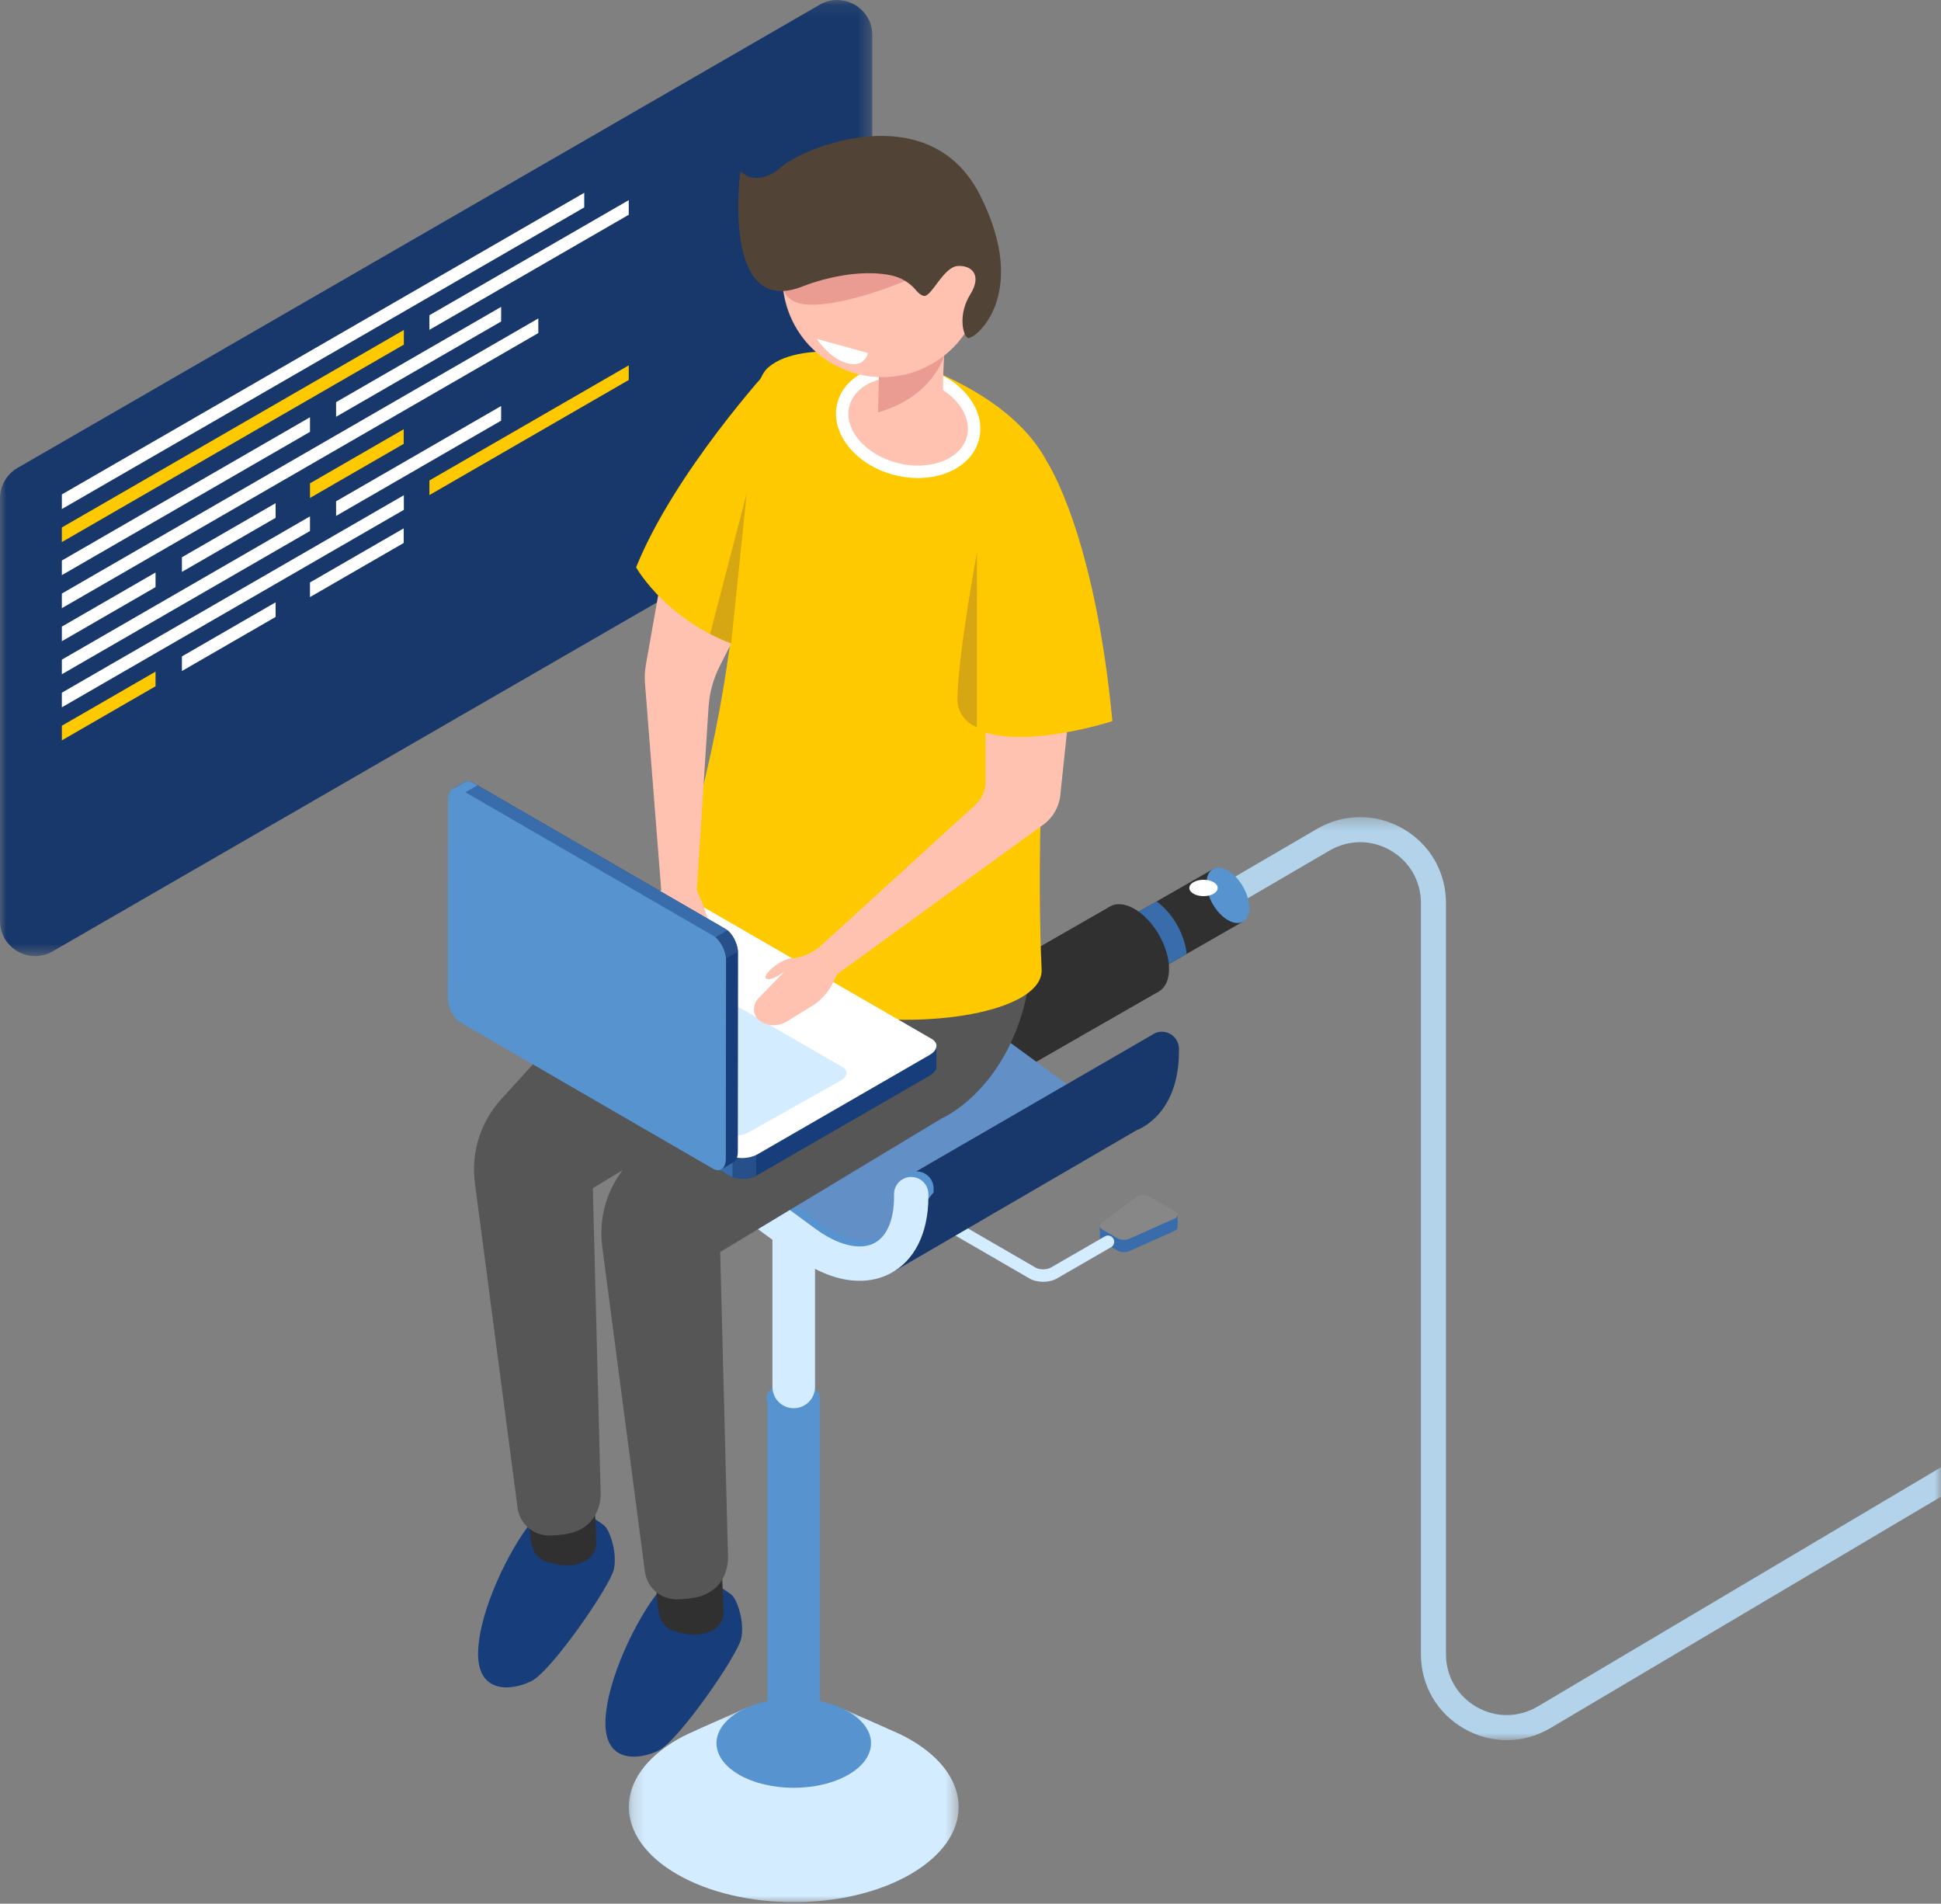 <?xml version="1.0" encoding="UTF-8"?>
<svg width="155px" height="152px" viewBox="0 0 155 152" version="1.1" xmlns="http://www.w3.org/2000/svg" xmlns:xlink="http://www.w3.org/1999/xlink">
    <rect x="0" y="0" width="155" height="152" fill="#808080" stroke="none"/>
    <title>service block / art dev</title>
    <defs>
        <polygon id="path-1" points="0.551 0.364 58 0.364 58 74.065 0.551 74.065"></polygon>
        <polygon id="path-3" points="0 0.123 69.66 0.123 69.66 76.463 0 76.463"></polygon>
        <polygon id="path-5" points="0.217 0.458 26.553 0.458 26.553 16 0.217 16"></polygon>
        <polygon id="path-7" points="0.583 2.926 0.857 6.349 7.779 2.324 3.901 0.574"></polygon>
    </defs>
    <g id="service-block-/-art-dev" stroke="none" stroke-width="1" fill="none" fill-rule="evenodd">
        <g id="Group-151" transform="translate(0, -1)">
            <g id="Group-68" transform="translate(0, 0.877)">
                <g id="Group-3" transform="translate(97, 65)">
                    <mask id="mask-2" fill="white">
                        <use xlink:href="#path-1"></use>
                    </mask>
                    <g id="Clip-2"></g>
                    <path d="M23.325,74.065 C22.161,74.065 20.996,73.761 19.93,73.154 C17.763,71.919 16.47,69.694 16.47,67.2 L16.47,7.228 C16.47,5.468 15.559,3.895 14.033,3.019 C12.508,2.142 10.69,2.149 9.17,3.036 L1.558,7.478 L0.551,5.752 L8.162,1.309 C10.308,0.056 12.875,0.048 15.03,1.285 C17.184,2.522 18.47,4.744 18.47,7.228 L18.47,67.2 C18.47,68.965 19.386,70.543 20.92,71.417 C22.456,72.293 24.278,72.275 25.797,71.376 L58,52.275 L58,54.626 L26.817,73.096 C25.727,73.742 24.527,74.065 23.325,74.065" id="Fill-1" fill="#B2D3EA" mask="url(#mask-2)"></path>
                </g>
                <polygon id="Fill-4" fill="#303030" points="99.256 73.709 96.854 69.521 87.814 74.704 90.216 78.894"></polygon>
                <path d="M99.759,72.606 C99.762,71.516 99.002,70.191 98.06,69.644 C97.119,69.096 96.353,69.535 96.35,70.624 C96.347,71.713 97.107,73.04 98.049,73.585 C98.99,74.133 99.756,73.695 99.759,72.606" id="Fill-6" fill="#5793CE"></path>
                <polygon id="Fill-8" fill="#303030" points="92.54 79.287 88.647 72.499 74.469 80.629 78.362 87.417"></polygon>
                <path d="M89.3,73.852 L92.36,72.097 C93.626,73.004 94.619,74.735 94.762,76.287 L91.702,78.04 C90.436,77.133 89.444,75.403 89.3,73.852" id="Fill-10" fill="#396CAA"></path>
                <path d="M93.356,77.498 C93.361,75.734 92.129,73.585 90.603,72.698 C89.078,71.811 87.837,72.523 87.832,74.287 C87.827,76.052 89.059,78.201 90.585,79.088 C92.11,79.975 93.351,79.263 93.356,77.498" id="Fill-12" fill="#303030"></path>
                <path d="M96.908,71.487 C97.351,71.233 97.352,70.819 96.91,70.562 C96.469,70.305 95.752,70.303 95.308,70.557 C94.866,70.811 94.864,71.225 95.306,71.482 C95.747,71.739 96.465,71.741 96.908,71.487" id="Fill-14" fill="#FFFFFF"></path>
                <g id="Group-18">
                    <mask id="mask-4" fill="white">
                        <use xlink:href="#path-3"></use>
                    </mask>
                    <g id="Clip-17"></g>
                    <path d="M1.402,37.483 L65.454,0.503 C67.323,-0.577 69.66,0.773 69.66,2.931 L69.66,36.673 C69.66,37.675 69.125,38.601 68.258,39.102 L4.206,76.082 C2.337,77.162 -0,75.812 -0,73.654 L-0,39.911 C-0,38.91 0.534,37.984 1.402,37.483" id="Fill-16" fill="#18386B" mask="url(#mask-4)"></path>
                </g>
                <polygon id="Fill-19" fill="#FFFFFF" points="46.654 16.684 4.939 40.768 4.939 39.601 46.654 15.517"></polygon>
                <polygon id="Fill-21" fill="#FFC900" points="32.25 27.639 4.938 43.407 4.938 42.24 32.25 26.471"></polygon>
                <polygon id="Fill-23" fill="#FFFFFF" points="50.209 17.27 34.291 26.46 34.291 25.293 50.209 16.103"></polygon>
                <polygon id="Fill-25" fill="#FFFFFF" points="32.25 40.83 4.938 56.599 4.938 55.432 32.25 39.663"></polygon>
                <polygon id="Fill-27" fill="#FFC900" points="50.209 30.462 34.291 39.652 34.291 38.485 50.209 29.295"></polygon>
                <polygon id="Fill-29" fill="#FFFFFF" points="24.754 34.605 4.939 46.045 4.939 44.878 24.754 33.438"></polygon>
                <polygon id="Fill-31" fill="#FFFFFF" points="40.018 25.792 26.839 33.401 26.839 32.233 40.018 24.625"></polygon>
                <polygon id="Fill-33" fill="#FFFFFF" points="24.754 42.52 4.939 53.959 4.939 52.792 24.754 41.352"></polygon>
                <polygon id="Fill-35" fill="#FFFFFF" points="40.018 33.708 26.839 41.316 26.839 40.148 40.018 32.541"></polygon>
                <polygon id="Fill-37" fill="#FFFFFF" points="42.987 26.716 4.938 48.684 4.938 47.516 42.987 25.549"></polygon>
                <polygon id="Fill-39" fill="#FFFFFF" points="12.421 47.002 4.939 51.322 4.939 50.154 12.421 45.834"></polygon>
                <polygon id="Fill-41" fill="#FFFFFF" points="22.01 41.466 14.527 45.786 14.527 44.618 22.01 40.298"></polygon>
                <polygon id="Fill-43" fill="#FFC900" points="32.237 35.562 24.754 39.882 24.754 38.714 32.237 34.395"></polygon>
                <polygon id="Fill-45" fill="#FFC900" points="12.421 54.917 4.939 59.237 4.939 58.069 12.421 53.749"></polygon>
                <polygon id="Fill-47" fill="#FFFFFF" points="22.01 49.381 14.527 53.701 14.527 52.534 22.01 48.214"></polygon>
                <polygon id="Fill-49" fill="#FFFFFF" points="32.237 43.477 24.754 47.797 24.754 46.629 32.237 42.309"></polygon>
                <g id="Group-53" transform="translate(50, 136)">
                    <mask id="mask-6" fill="white">
                        <use xlink:href="#path-5"></use>
                    </mask>
                    <g id="Clip-52"></g>
                    <path d="M22.696,3.022 C22.131,2.696 21.521,2.412 20.886,2.156 L20.904,2.155 L17.421,0.612 L17.684,1.218 C15.045,0.694 12.18,0.661 9.517,1.131 L9.679,0.458 L5.582,2.272 L5.606,2.275 C5.073,2.501 4.556,2.744 4.074,3.022 C-1.068,5.99 -1.068,10.803 4.074,13.774 C9.217,16.742 17.554,16.742 22.696,13.774 C27.839,10.805 27.839,5.992 22.696,3.022" id="Fill-51" fill="#D4ECFF" mask="url(#mask-6)"></path>
                </g>
                <path d="M67.749,141.825 C65.339,143.217 61.432,143.217 59.022,141.825 C56.613,140.433 56.613,138.178 59.022,136.787 C61.432,135.395 65.339,135.395 67.749,136.787 C70.158,138.178 70.159,140.433 67.749,141.825" id="Fill-54" fill="#5793CE"></path>
                <path d="M63.385,140.267 L63.385,140.267 C62.226,140.267 61.287,139.328 61.287,138.169 L61.287,111.652 L65.482,111.652 L65.482,138.169 C65.482,139.328 64.543,140.267 63.385,140.267" id="Fill-56" fill="#5793CE"></path>
                <path d="M64.861,112.614 C64.025,113.096 62.669,113.096 61.833,112.614 C60.997,112.132 60.997,111.348 61.833,110.866 C62.669,110.383 64.025,110.383 64.861,110.866 C65.697,111.348 65.697,112.132 64.861,112.614" id="Fill-58" fill="#5793CE"></path>
                <path d="M63.385,112.562 L63.385,112.562 C62.446,112.562 61.684,111.8 61.684,110.862 L61.684,85.936 L65.085,85.936 L65.085,110.862 C65.085,111.8 64.324,112.562 63.385,112.562" id="Fill-60" fill="#D4ECFF"></path>
                <path d="M87.835,98.997 L87.835,98.021 L89.214,97.821 L90.758,96.667 C91.008,96.479 91.485,96.462 91.775,96.629 L92.914,97.286 L94.043,97.123 L94.043,98.112 L94.039,98.113 C94.032,98.226 93.948,98.336 93.779,98.411 L90.184,100.013 C89.899,100.139 89.496,100.124 89.242,99.977 L88.044,99.286 C87.906,99.207 87.842,99.101 87.841,98.996 L87.835,98.997 Z" id="Fill-62" fill="#396CAA"></path>
                <path d="M87.984,97.759 L90.758,95.683 C91.008,95.496 91.485,95.479 91.775,95.646 L93.844,96.84 C94.134,97.007 94.103,97.283 93.779,97.427 L90.184,99.029 C89.899,99.155 89.496,99.141 89.242,98.994 L88.045,98.303 C87.79,98.155 87.764,97.923 87.984,97.759" id="Fill-64" fill="#878787"></path>
                <path d="M83.304,102.468 C83.701,102.468 84.098,102.376 84.415,102.194 L88.725,99.704 C88.963,99.567 89.045,99.263 88.907,99.025 C88.769,98.787 88.466,98.704 88.227,98.843 L83.917,101.331 C83.597,101.516 83.012,101.516 82.691,101.331 L75.527,97.182 C75.291,97.044 74.985,97.126 74.847,97.364 C74.71,97.602 74.791,97.906 75.03,98.043 L82.194,102.194 C82.51,102.376 82.907,102.468 83.304,102.468" id="Fill-66" fill="#D4ECFF"></path>
            </g>
            <g id="Group-71" transform="translate(41, 87.877)">
                <mask id="mask-8" fill="white">
                    <use xlink:href="#path-7"></use>
                </mask>
                <g id="Clip-70"></g>
                <polygon id="Fill-69" mask="url(#mask-8)" points="0.583 2.926 0.857 6.349 7.779 2.324 3.901 0.574"></polygon>
            </g>
            <g id="Group-150" transform="translate(35, 10.877)">
                <path d="M51.306,77.376 C50.923,77.175 50.534,76.939 50.141,76.65 L35.392,65.841 C32.729,63.89 29.987,63.387 27.867,64.462 C27.812,64.489 27.764,64.528 27.711,64.559 L27.695,64.554 L7.324,76.372 L9.155,76.981 L16.288,80.217 L25.994,87.102 L33.653,91.166 L34,91.239 C35.786,89.735 37.786,88.445 38.883,86.251 C40.779,82.933 46.059,81.982 49.164,79.293 C49.477,79.492 49.791,79.678 50.103,79.839 C50.745,79.209 50.918,78.313 51.306,77.376" id="Fill-72" fill="#618FC6"></path>
                <path d="M57.776,72.501 C57.46,72.501 57.172,72.612 56.941,72.793 L56.937,72.789 L37.003,84.327 L37.731,87.309 L38.479,86.952 C37.338,88.732 35.587,89.903 34,91.239 L36.254,91.717 L55.776,80.357 C55.867,80.318 55.959,80.285 56.047,80.24 C56.315,80.105 56.563,79.942 56.799,79.762 L56.833,79.742 L56.82,79.743 C58.306,78.597 59.146,76.6 59.146,74.105 L59.146,73.871 C59.146,73.115 58.532,72.501 57.776,72.501" id="Fill-74" fill="#18386B"></path>
                <path d="M30.477,63.911 C31.721,63.956 33.055,64.384 34.391,65.178 C33.055,64.384 31.721,63.956 30.477,63.911" id="Fill-76" fill="#EAEAEA"></path>
                <path d="M39.555,85.257 L39.555,85.023 C39.555,84.267 38.942,83.653 38.185,83.653 C37.429,83.653 36.815,84.267 36.815,85.023 L36.815,85.257 C36.815,87.088 36.233,88.434 35.217,88.948 C34.07,89.528 32.326,89.102 30.552,87.802 L15.802,76.993 C13.532,75.329 11.207,74.73 9.257,75.251 L21.439,68.183 L7.324,76.372 L9.154,76.982 L16.288,80.216 L25.993,87.102 L33.652,91.166 L34,91.239 C35.786,89.736 37.785,88.445 38.882,86.252 C39.071,85.921 39.301,85.62 39.552,85.333 C39.552,85.307 39.555,85.283 39.555,85.257" id="Fill-78" fill="#5793CE"></path>
                <path d="M33.646,92.388 C32.032,92.389 30.255,91.732 28.512,90.454 L13.762,79.646 C11.988,78.346 10.245,77.918 9.096,78.499 C8.08,79.014 7.498,80.36 7.498,82.191 C7.498,82.947 6.884,83.561 6.128,83.561 C5.371,83.561 4.758,82.947 4.758,82.191 C4.758,79.29 5.887,77.054 7.857,76.056 C9.975,74.983 12.719,75.485 15.381,77.436 L30.131,88.244 C31.905,89.545 33.65,89.972 34.797,89.391 C35.813,88.876 36.395,87.532 36.395,85.7 L36.395,85.466 C36.395,84.709 37.008,84.096 37.765,84.096 C38.521,84.096 39.135,84.709 39.135,85.466 L39.135,85.7 C39.135,88.601 38.005,90.836 36.036,91.835 C35.304,92.205 34.498,92.388 33.646,92.388" id="Fill-80" fill="#D4ECFF"></path>
                <path d="M22.054,116.554 C22.054,116.554 19.276,115.153 17.57,117.239 C15.864,119.325 13.425,124.249 13.349,127.576 C13.274,130.905 15.983,130.68 17.593,129.892 C19.203,129.105 23.907,122.282 24.192,120.945 C24.476,119.608 23.856,117.799 23.403,117.446 C22.95,117.092 22.054,116.554 22.054,116.554" id="Fill-82" fill="#173D7A"></path>
                <path d="M22.66,115.884 L22.788,118.762 C22.816,119.374 22.508,119.957 21.975,120.26 C21.49,120.534 20.785,120.745 19.832,120.593 C17.74,120.256 17.553,119.658 17.403,116.781 C17.254,113.904 22.66,115.884 22.66,115.884" id="Fill-84" fill="#303030"></path>
                <path d="M11.885,111.019 C11.885,111.019 9.107,109.618 7.401,111.704 C5.695,113.79 3.256,118.715 3.18,122.043 C3.105,125.371 5.814,125.145 7.424,124.358 C9.034,123.57 13.738,116.748 14.023,115.41 C14.307,114.073 13.687,112.266 13.234,111.912 C12.782,111.558 11.885,111.019 11.885,111.019" id="Fill-86" fill="#173D7A"></path>
                <path d="M12.491,110.35 L12.619,113.229 C12.647,113.84 12.339,114.423 11.806,114.726 C11.321,115.001 10.616,115.212 9.663,115.059 C7.571,114.722 7.384,114.124 7.235,111.247 C7.085,108.37 12.491,110.35 12.491,110.35" id="Fill-88" fill="#303030"></path>
                <path d="M37.279,57.51 C36.457,44.132 22.791,59.479 22.791,59.479 L13.438,68.647 L5.015,77.899 C3.37,79.705 2.605,82.146 2.923,84.569 L6.33,110.512 C6.499,111.793 7.595,112.739 8.887,112.728 C9.252,112.725 9.67,112.692 10.149,112.617 C13.189,112.144 12.964,109.254 12.964,109.254 L12.342,84.989 L30.029,74.326 C30.029,74.326 38.101,70.889 37.279,57.51" id="Fill-90" fill="#565656"></path>
                <path d="M47.448,62.607 C46.626,49.229 32.96,64.575 32.96,64.575 L23.607,73.743 L15.184,82.996 C13.539,84.802 12.774,87.242 13.092,89.665 L16.499,115.609 C16.667,116.889 17.763,117.835 19.056,117.825 C19.421,117.822 19.839,117.789 20.318,117.713 C23.358,117.241 23.133,114.35 23.133,114.35 L22.511,90.086 L40.198,79.423 C40.198,79.423 48.27,75.985 47.448,62.607" id="Fill-92" fill="#565656"></path>
                <path d="M39.363,19.663 C49.724,23.958 49.516,30.083 49.516,30.083 C49.516,30.083 47.487,52.536 48.179,67.531 C48.469,73.8 14.874,74.278 19.884,57.555 C25.792,37.836 23.577,21.872 26.343,19.465 C29.108,17.057 36.683,18.552 39.363,19.663" id="Fill-94" fill="#FFC900"></path>
                <path d="M42.696,25.094 C42.154,27.198 39.398,28.306 36.54,27.57 C33.682,26.834 31.804,24.532 32.346,22.428 C32.888,20.324 35.644,19.216 38.502,19.952 C41.36,20.688 43.238,22.99 42.696,25.094" id="Fill-96" fill="#FFC2B0"></path>
                <path d="M36.732,20.218 C36.024,20.218 35.346,20.341 34.741,20.584 C33.728,20.991 33.048,21.69 32.826,22.551 C32.354,24.387 34.076,26.424 36.664,27.09 C37.945,27.421 39.237,27.364 40.301,26.936 C41.315,26.529 41.994,25.832 42.216,24.97 C42.439,24.11 42.181,23.168 41.491,22.322 C40.765,21.432 39.66,20.761 38.379,20.432 C37.826,20.288 37.271,20.218 36.732,20.218 M38.309,28.293 C37.688,28.293 37.05,28.212 36.417,28.05 C33.299,27.247 31.258,24.669 31.867,22.304 C32.169,21.13 33.059,20.193 34.371,19.665 C35.632,19.156 37.142,19.089 38.627,19.472 C40.11,19.855 41.399,20.645 42.258,21.697 C43.152,22.794 43.478,24.044 43.176,25.218 C42.874,26.39 41.983,27.328 40.671,27.856 C39.949,28.146 39.144,28.293 38.309,28.293" id="Fill-98" fill="#FFFFFF"></path>
                <path d="M35.209,19.196 C35.209,19.196 35.298,19.612 35.119,22.895 C35.063,23.927 38.677,24.891 39.611,23.957 C40.545,23.023 40.171,22.051 40.396,18.539 C40.62,15.026 35.209,19.196 35.209,19.196" id="Fill-100" fill="#FFC2B0"></path>
                <path d="M40.396,18.539 C40.396,18.539 39.506,21.796 35.119,23.045 L35.186,20.085 L40.396,18.539 Z" id="Fill-102" fill="#EA9C92"></path>
                <path d="M43.175,10.263 C44.278,14.528 41.715,18.878 37.45,19.981 C33.186,21.083 28.835,18.52 27.733,14.256 C26.63,9.991 29.194,5.64 33.458,4.538 C37.722,3.435 42.072,5.999 43.175,10.263" id="Fill-104" fill="#FFC2B0"></path>
                <path d="M37.285,12.552 C37.285,12.552 32.894,14.433 29.854,14.454 C26.813,14.476 27.484,11.93 27.484,11.93 L36.509,10.626 L37.285,12.552 Z" id="Fill-106" fill="#EA9C92"></path>
                <path d="M28.948,13.048 C28.948,13.048 32.773,11.424 36.129,12.101 C36.917,12.26 37.649,12.682 38.156,13.306 C38.323,13.51 38.532,13.696 38.77,13.75 C39.365,13.885 40.339,11.416 41.495,11.36 C42.652,11.304 43.424,12.123 42.476,13.641 C41.527,15.159 41.848,16.858 42.284,17.102 C42.72,17.345 47.348,13.801 43.266,5.714 C39.184,-2.373 28.814,1.983 27.201,3.621 C27.201,3.621 25.502,5.102 24.12,3.784 C24.12,3.784 22.572,15.387 28.948,13.048" id="Fill-108" fill="#514335"></path>
                <path d="M43.704,46.487 L43.704,52.553 C43.704,53.249 43.411,53.912 42.897,54.381 L30.434,65.743 L31.85,67.909 L48.309,55.971 C49.078,55.415 49.573,54.557 49.672,53.614 L50.785,43.033 L43.704,46.487 Z" id="Fill-110" fill="#FFC2B0"></path>
                <path d="M48.639,27.05 C48.639,27.05 52.42,32.736 53.829,47.704 C53.829,47.704 47.37,49.793 43.704,48.607 C40.038,47.421 48.639,27.05 48.639,27.05" id="Fill-112" fill="#FFC900"></path>
                <path d="M43.014,34.239 C43.014,34.239 41.534,42.161 41.45,45.885 C41.427,46.908 42.051,47.832 43.014,48.179 L43.014,34.239 Z" id="Fill-114" fill="#D6A712"></path>
                <path d="M39.78,73.633 L37.026,73.269 L19.243,63.003 C18.674,62.673 17.678,62.715 17.019,63.095 L4.419,70.367 L2.754,70.147 L2.754,71.805 L2.755,71.806 C2.744,72.024 2.869,72.234 3.138,72.389 L23.29,84.024 C23.86,84.353 24.856,84.312 25.514,83.932 L39.236,76.012 C39.606,75.798 39.791,75.523 39.78,75.264 L39.78,73.633 Z" id="Fill-116" fill="#173D7A"></path>
                <path d="M26.419,67.145 L25.155,66.416 L11.267,66.416 L4.42,70.368 L2.753,70.147 L2.753,71.805 L2.755,71.805 C2.744,72.023 2.869,72.234 3.138,72.388 L23.29,84.023 C23.59,84.198 24.012,84.267 24.438,84.24 L26.419,67.145 Z" id="Fill-118" fill="#396CAA"></path>
                <path d="M3.493,70.244 L2.754,70.146 L2.754,71.805 L2.755,71.806 C2.744,72.023 2.869,72.233 3.138,72.389 L3.493,72.594 L3.493,70.244 Z" id="Fill-120" fill="#5793CE"></path>
                <path d="M23.493,84.118 C24.033,84.323 24.806,84.278 25.383,84.001 L25.383,81.18 L23.493,81.18 L23.493,84.118 Z" id="Fill-122" fill="#274F89"></path>
                <path d="M23.29,82.367 L3.138,70.731 C2.568,70.402 2.64,69.828 3.298,69.447 L17.019,61.528 C17.678,61.147 18.674,61.106 19.244,61.435 L39.396,73.07 C39.966,73.399 39.894,73.974 39.236,74.354 L25.514,82.274 C24.856,82.654 23.86,82.696 23.29,82.367" id="Fill-124" fill="#FFFFFF"></path>
                <path d="M22.949,80.603 L6.193,70.928 C5.719,70.656 5.778,70.177 6.325,69.862 L13.678,65.727 C14.226,65.41 15.054,65.376 15.528,65.65 L32.284,75.325 C32.759,75.597 32.699,76.076 32.152,76.391 L24.798,80.526 C24.251,80.843 23.423,80.876 22.949,80.603" id="Fill-126" fill="#D4ECFF"></path>
                <path d="M17.798,61.147 L17.59,62.536 C17.412,63.721 17.443,64.927 17.68,66.102 L17.928,67.328 C18.069,68.019 18.615,68.555 19.309,68.68 C19.851,68.779 20.362,68.398 20.424,67.852 L20.756,64.879 C20.756,64.879 21.517,65.876 21.884,65.876 C22.252,65.876 21.473,62.898 20.643,61.214 C19.813,59.529 17.798,61.147 17.798,61.147" id="Fill-128" fill="#FFC2B0"></path>
                <path d="M24.63,39.047 L22.468,43.326 C21.956,44.339 21.654,45.443 21.582,46.575 L20.643,61.214 L17.799,61.147 L16.508,44.707 C16.468,44.199 16.492,43.689 16.581,43.188 L18.055,34.851 L24.63,39.047 Z" id="Fill-130" fill="#FFC2B0"></path>
                <path d="M22.607,83.484 L20.918,81.278 L3.148,70.99 C2.578,70.66 2.117,69.777 2.118,69.016 L2.133,54.468 L1.112,53.134 L2.072,52.579 L2.073,52.58 C2.257,52.462 2.501,52.464 2.77,52.62 L22.908,64.28 C23.477,64.609 23.939,65.493 23.938,66.253 L23.92,82.096 C23.92,82.524 23.774,82.822 23.544,82.941 L22.607,83.484 Z" id="Fill-132" fill="#173D7A"></path>
                <path d="M10.319,75.143 L9.056,74.412 L2.126,62.374 L2.133,54.469 L1.112,53.135 L2.072,52.58 L2.073,52.581 C2.257,52.462 2.501,52.465 2.77,52.621 L22.908,64.281 C23.209,64.455 23.479,64.784 23.667,65.167 L10.319,75.143 Z" id="Fill-134" fill="#396CAA"></path>
                <path d="M1.565,53.727 L1.111,53.135 L2.071,52.58 L2.072,52.581 C2.256,52.462 2.502,52.465 2.769,52.621 L3.124,52.827 L1.565,53.727 Z" id="Fill-136" fill="#5793CE"></path>
                <path d="M23.09,64.409 C23.537,64.774 23.884,65.467 23.931,66.105 L21.964,67.241 L21.021,65.603 L23.09,64.409 Z" id="Fill-138" fill="#274F89"></path>
                <path d="M21.949,64.835 L1.811,53.176 C1.241,52.846 0.779,53.195 0.778,53.955 L0.761,69.799 C0.76,70.559 1.221,71.442 1.79,71.772 L21.928,83.432 C22.498,83.762 22.961,83.412 22.962,82.652 L22.979,66.809 C22.979,66.049 22.518,65.165 21.949,64.835" id="Fill-140" fill="#5793CE"></path>
                <path d="M31.85,67.909 L31.527,68.578 C31.156,69.347 30.572,69.995 29.844,70.443 L27.844,71.677 C27.222,72.06 26.433,72.092 25.802,71.723 C25.779,71.711 25.756,71.697 25.734,71.682 C25.098,71.284 25.04,70.371 25.564,69.834 L27.654,67.684 C27.654,67.684 26.479,68.585 26.15,68.222 C25.909,67.957 27.289,66.661 28.349,66.618 C29.409,66.576 30.434,65.743 30.434,65.743 L31.85,67.909 Z" id="Fill-142" fill="#FFC2B0"></path>
                <path d="M26.55,19.434 C26.55,19.434 18.887,27.772 15.796,35.42 C15.796,35.42 18.416,40.142 24.831,41.995 C31.245,43.847 26.55,19.434 26.55,19.434" id="Fill-144" fill="#FFC900"></path>
                <path d="M23.388,41.499 L24.63,29.501 L21.703,40.742 C22.225,41.014 22.789,41.267 23.388,41.499" id="Fill-146" fill="#D6A712"></path>
                <path d="M32.29,17.751 L30.231,17.185 C30.231,17.185 31.214,18.731 32.649,19.126 C34.084,19.52 34.307,18.305 34.307,18.305 L32.29,17.751 Z" id="Fill-148" fill="#FFFFFF"></path>
            </g>
        </g>
    </g>
</svg>